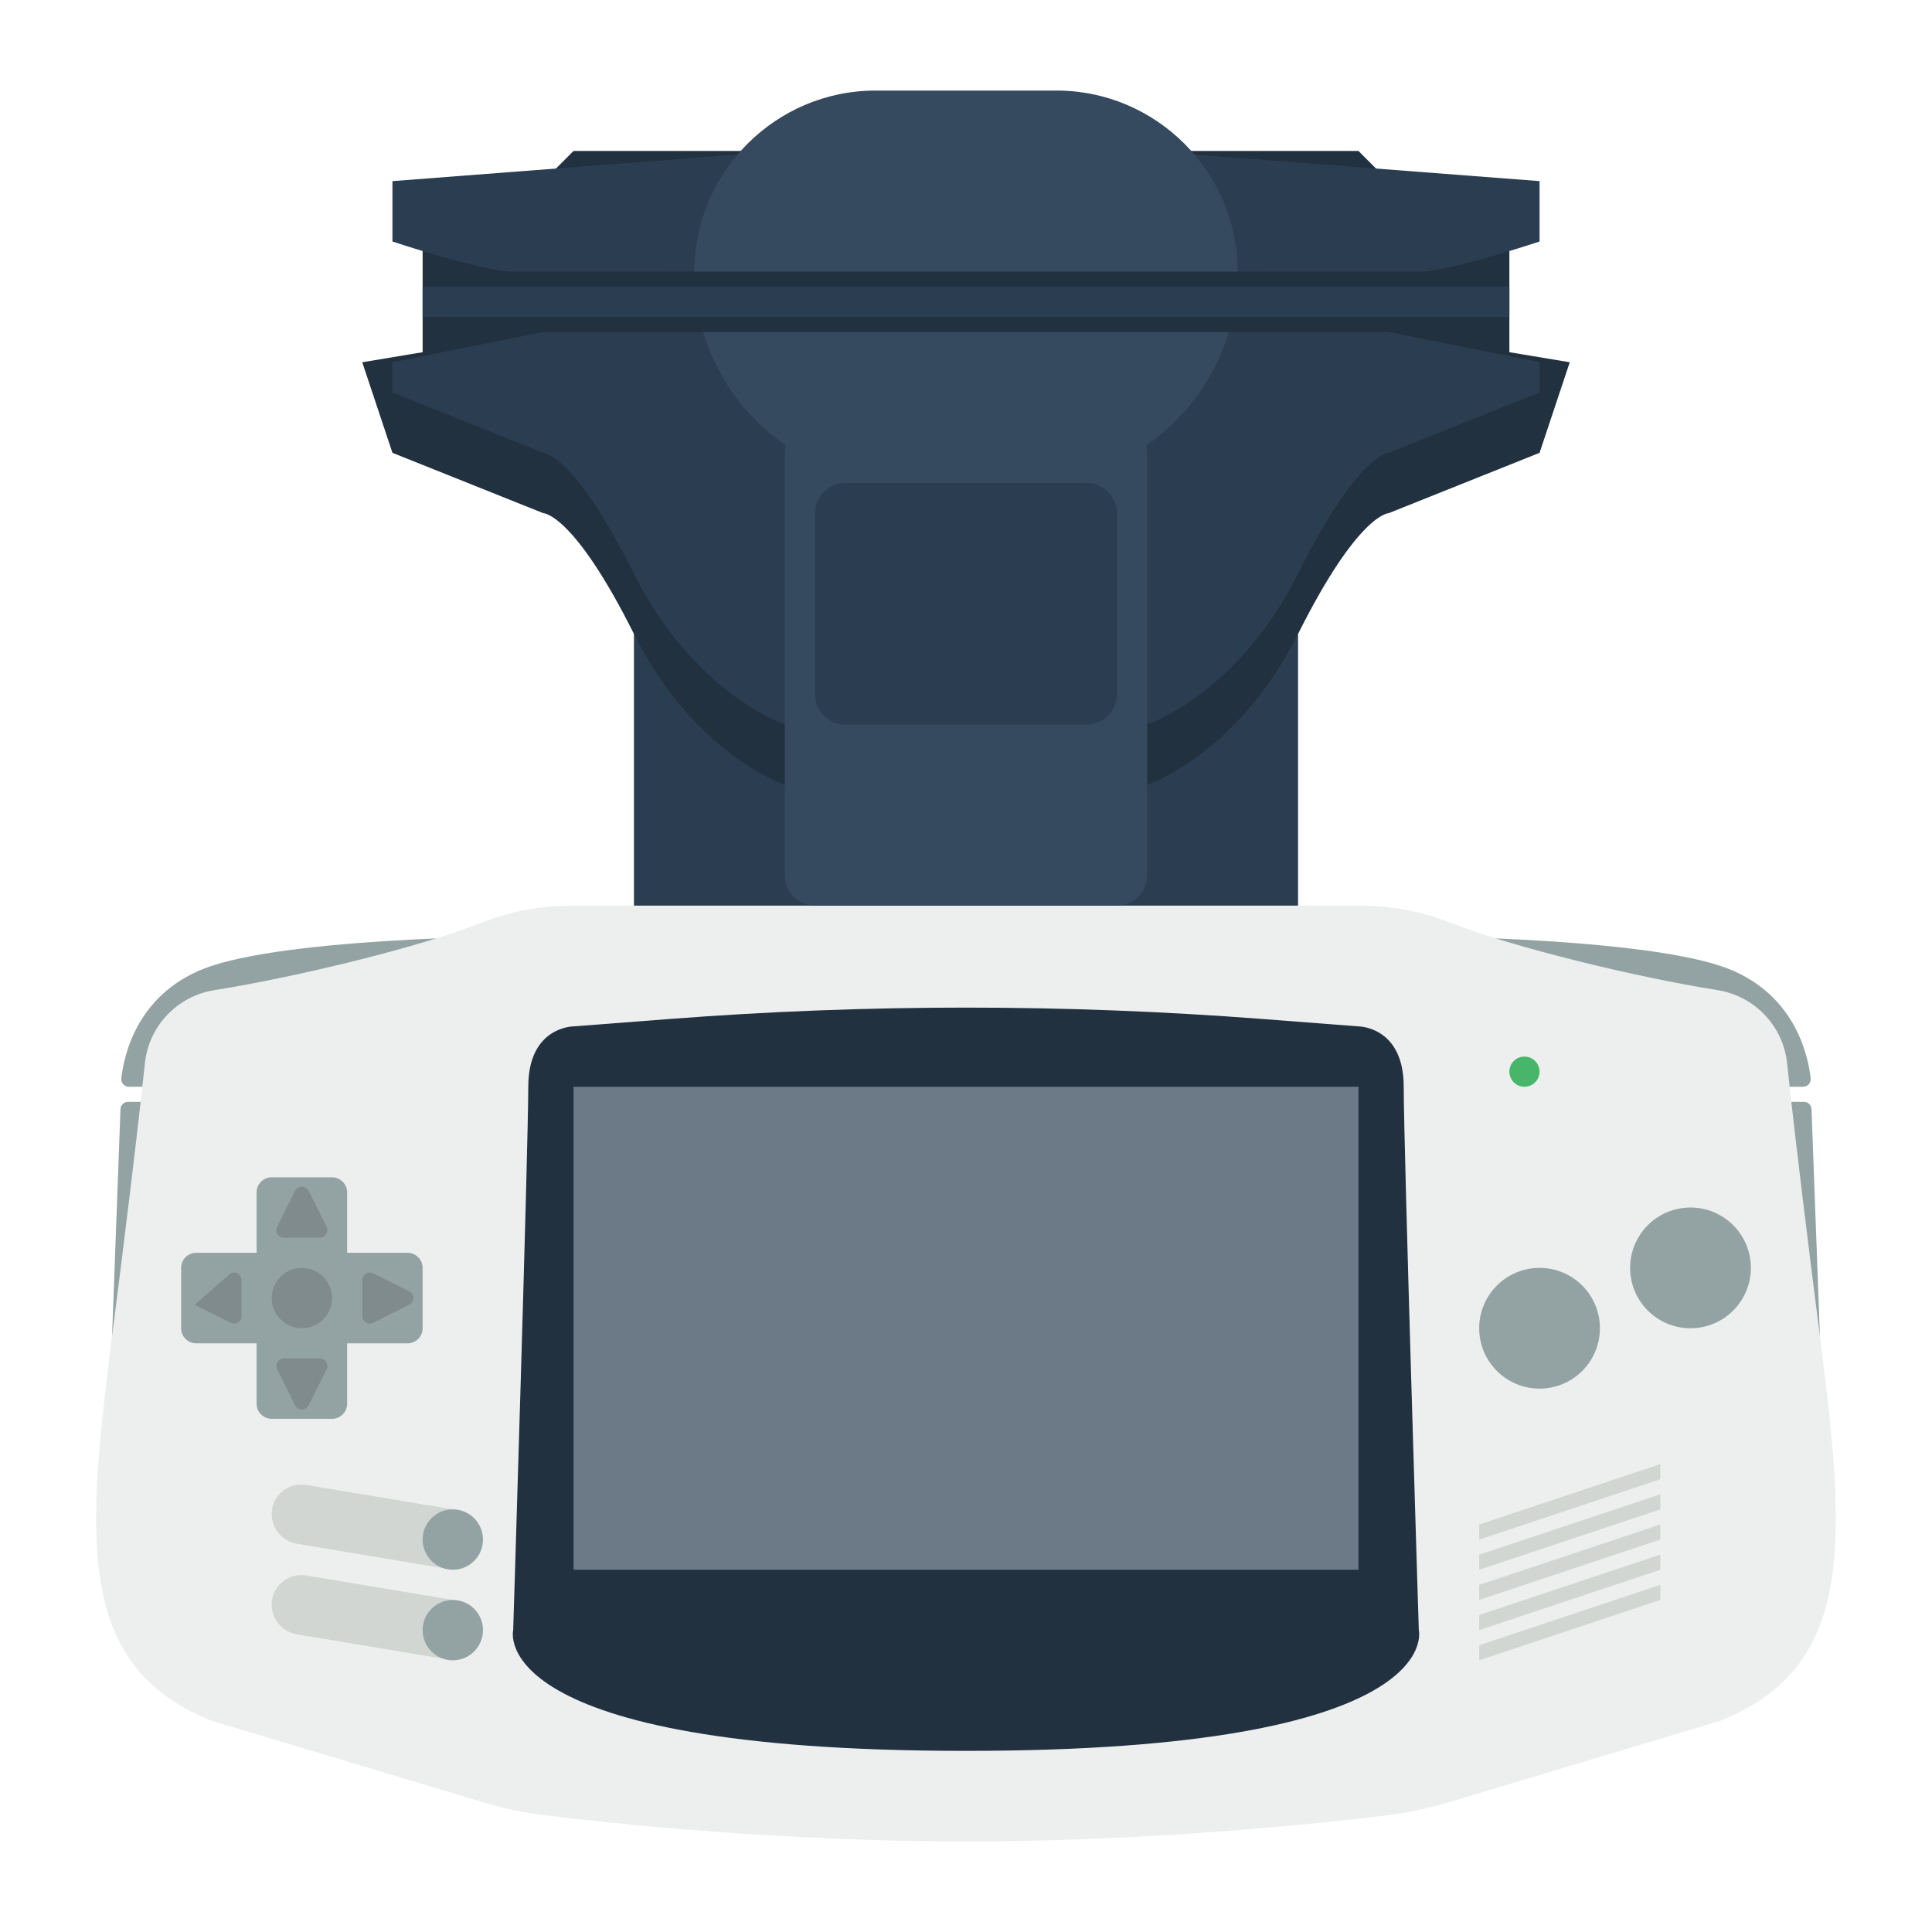 <svg enable-background="new 0 0 256 256" viewBox="0 0 256 256" xmlns="http://www.w3.org/2000/svg"><path d="m84 84h88v44h-88z" fill="#2b3e51"/><path d="m24 212-10-12 1.964-53.037c.02-.538.461-.963.999-.963h7.037z" fill="#93a3a3"/><path d="m232 212 10-12-1.964-53.037c-.02-.538-.461-.963-.999-.963h-7.037z" fill="#93a3a3"/><path d="m72 124s-32 0-44 4c-9.788 3.263-11.592 11.848-11.925 14.902-.064.588.404 1.098.996 1.098h54.929z" fill="#93a3a3"/><path d="m184 124s32 0 44 4c9.788 3.263 11.592 11.848 11.925 14.902.064.588-.404 1.098-.996 1.098h-54.929z" fill="#93a3a3"/><path d="m240 168c-1.664-13.31-2.635-21.776-3.203-27.125-.525-4.95-4.314-8.903-9.231-9.68-10.657-1.685-27.202-5.691-35.243-8.89-3.854-1.533-7.955-2.305-12.103-2.305-10.852 0-31.536 0-52.22 0s-41.368 0-52.22 0c-4.148 0-8.249.771-12.103 2.305-8.041 3.199-24.587 7.205-35.243 8.89-4.916.777-8.706 4.731-9.231 9.68-.568 5.349-1.539 13.815-3.203 27.125-4 32-8 52 12 60l36.172 10.852c2.677.803 5.411 1.374 8.185 1.711 9.073 1.101 31.19 3.437 55.643 3.437s46.57-2.336 55.642-3.438c2.774-.337 5.508-.908 8.185-1.711l36.173-10.851c20-8 16-28 12-60z" fill="#edefef"/><path d="m188 216s-2-64-2-72-6-8-6-8l-12.731-.979c-26.14-2.011-52.397-2.011-78.537 0l-12.732.979s-6 0-6 8-2 72-2 72-4 16 60 16 60-16 60-16z" fill="#223140"/><path d="m76 144h104v64h-104z" fill="#6c7a88"/><circle cx="204" cy="176" fill="#93a3a3" r="8"/><circle cx="224" cy="168" fill="#93a3a3" r="8"/><g fill="#d1d6d2"><path d="m220 196-24 8v-2l24-8z"/><path d="m220 200-24 8v-2l24-8z"/><path d="m220 204-24 8v-2l24-8z"/><path d="m220 208-24 8v-2l24-8z"/><path d="m220 212-24 8v-2l24-8z"/><path d="m60 208-20.658-3.443c-1.929-.321-3.342-1.99-3.342-3.946 0-2.414 2.168-4.25 4.549-3.853l19.451 3.242z"/></g><circle cx="60" cy="204" fill="#93a3a3" r="4"/><path d="m60 220-20.658-3.443c-1.929-.321-3.342-1.99-3.342-3.946 0-2.414 2.168-4.25 4.549-3.853l19.451 3.242z" fill="#d1d6d2"/><circle cx="60" cy="216" fill="#93a3a3" r="4"/><circle cx="202" cy="142" fill="#48b66a" r="2"/><path d="m54 166h-8v-8c0-1.105-.895-2-2-2h-8c-1.105 0-2 .895-2 2v8h-8c-1.105 0-2 .895-2 2v8c0 1.105.895 2 2 2h8v8c0 1.105.895 2 2 2h8c1.105 0 2-.895 2-2v-8h8c1.105 0 2-.895 2-2v-8c0-1.105-.895-2-2-2z" fill="#93a3a3"/><circle cx="40" cy="172" fill="#7f8b8c" r="4"/><path d="m37.618 164h4.764c.743 0 1.227-.782.894-1.447l-2.382-4.764c-.369-.737-1.42-.737-1.789 0l-2.382 4.764c-.332.665.152 1.447.895 1.447z" fill="#7f8b8c"/><path d="m42.382 180h-4.764c-.743 0-1.227.782-.894 1.447l2.382 4.764c.369.737 1.42.737 1.789 0l2.382-4.764c.332-.665-.152-1.447-.895-1.447z" fill="#7f8b8c"/><path d="m48 169.618v4.764c0 .743.782 1.227 1.447.894l4.764-2.382c.737-.369.737-1.42 0-1.789l-4.764-2.382c-.665-.332-1.447.152-1.447.895z" fill="#7f8b8c"/><path d="m25.789 172.894 4.764 2.382c.665.332 1.447-.151 1.447-.894v-4.764c0-.743-.782-1.227-1.447-.894" fill="#7f8b8c"/><path d="m104 104s-12-4-20-20-12-16-12-16l-20-8-4-12 24-4 20 8 12 16z" fill="#223140"/><path d="m56 32h144v16h-144z" fill="#223140"/><path d="m104 96s-12-4-20-20-12-16-12-16l-20-8v-4l20-4h24l12 16z" fill="#2b3e51"/><path d="m152 104s12-4 20-20 12-16 12-16l20-8 4-12-24-4-20 8-12 16z" fill="#223140"/><path d="m152 96s12-4 20-20 12-16 12-16l20-8v-4l-20-4h-24l-12 16z" fill="#2b3e51"/><path d="m72 24 4-4h28l-4 4z" fill="#223140"/><path d="m52 24v8s12 4 16 4 28 0 28 0l8-4v-12z" fill="#2b3e51"/><path d="m184 24-4-4h-28l4 4z" fill="#223140"/><path d="m204 24v8s-12 4-16 4-28 0-28 0l-8-4v-12z" fill="#2b3e51"/><path d="m136 64h-16c-15.4 0-28-12.6-28-28 0-13.2 10.8-24 24-24h24c13.2 0 24 10.8 24 24 0 15.4-12.6 28-28 28z" fill="#35495f"/><path d="m148 120h-40c-2.209 0-4-1.791-4-4v-56c0-2.209 1.791-4 4-4h40c2.209 0 4 1.791 4 4v56c0 2.209-1.791 4-4 4z" fill="#35495f"/><path d="m144 96h-32c-2.209 0-4-1.791-4-4v-24c0-2.209 1.791-4 4-4h32c2.209 0 4 1.791 4 4v24c0 2.209-1.791 4-4 4z" fill="#2b3e51"/><path d="m88 36h80v8h-80z" fill="#223140"/><path d="m56 38h144v4h-144z" fill="#2b3e51"/></svg>